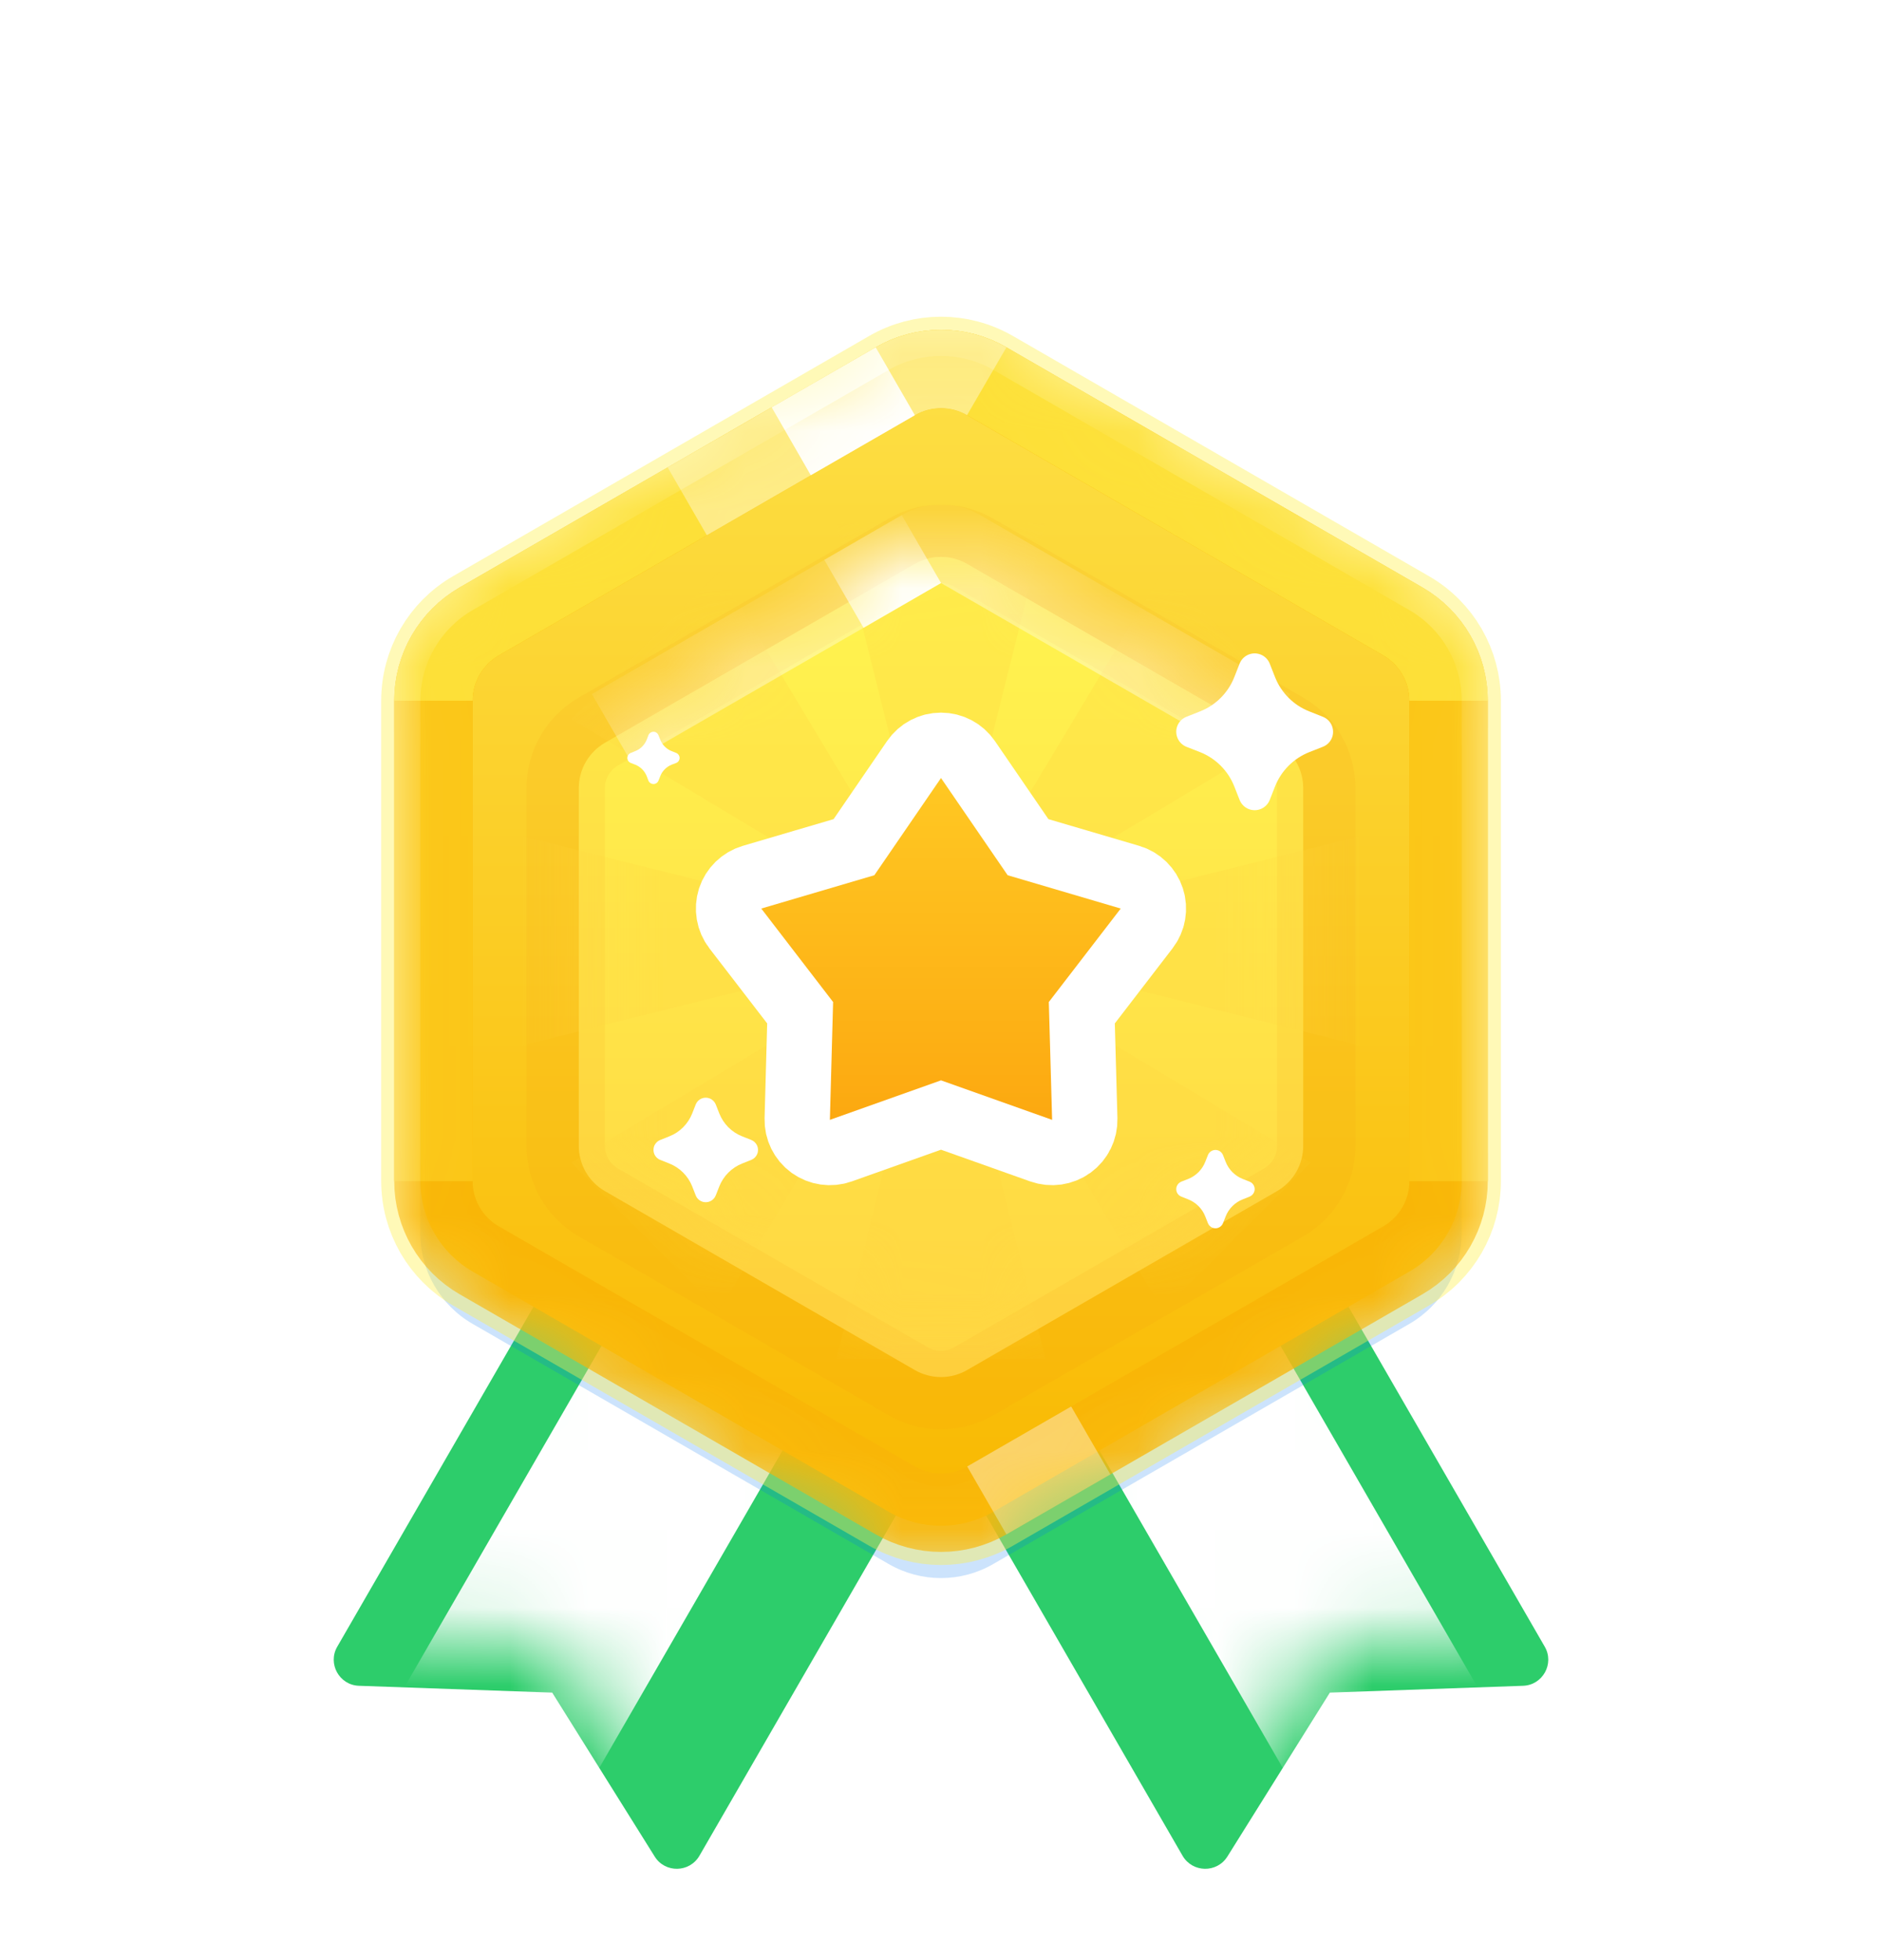 <svg width="24" height="25" viewBox="0 0 24 25" fill="none" xmlns="http://www.w3.org/2000/svg">
<g filter="url(#filter0_d_468_48700)">
<path fill-rule="evenodd" clipRule="evenodd" d="M9.69 11L14.309 13.667L8.92 23.001C8.794 23.219 8.482 23.225 8.349 23.012L7.042 20.921L4.578 20.834C4.327 20.826 4.175 20.552 4.301 20.335L9.69 11Z" fill="#2DCD6B"/>
</g>
<mask id="mask0_468_48700" style="mask-type:luminance" maskUnits="userSpaceOnUse" x="4" y="11" width="11" height="13">
<path fill-rule="evenodd" clipRule="evenodd" d="M9.69 11L14.309 13.667L8.92 23.001C8.794 23.219 8.482 23.225 8.349 23.012L7.042 20.921L4.578 20.834C4.327 20.826 4.175 20.552 4.301 20.335L9.69 11Z" fill="white"/>
</mask>
<g mask="url(#mask0_468_48700)">
<path fill-rule="evenodd" clipRule="evenodd" d="M8.179 16.285L10.488 17.619L7.488 22.815L5.179 21.482L8.179 16.285Z" fill="white"/>
</g>
<g filter="url(#filter1_d_468_48700)">
<path fill-rule="evenodd" clipRule="evenodd" d="M14.31 11L9.691 13.667L15.08 23.001C15.206 23.219 15.518 23.225 15.652 23.012L16.959 20.921L19.422 20.834C19.673 20.826 19.825 20.552 19.699 20.335L14.31 11Z" fill="#2DCD6B"/>
</g>
<mask id="mask1_468_48700" style="mask-type:luminance" maskUnits="userSpaceOnUse" x="9" y="11" width="11" height="13">
<path fill-rule="evenodd" clipRule="evenodd" d="M14.31 11L9.691 13.667L15.08 23.001C15.206 23.219 15.518 23.225 15.652 23.012L16.959 20.921L19.422 20.834C19.673 20.826 19.825 20.552 19.699 20.335L14.31 11Z" fill="white"/>
</mask>
<g mask="url(#mask1_468_48700)">
<path fill-rule="evenodd" clipRule="evenodd" d="M15.821 16.285L13.512 17.619L16.512 22.815L18.821 21.482L15.821 16.285Z" fill="white"/>
</g>
<path style="mix-blend-mode:multiply" opacity="0.2" fill-rule="evenodd" clipRule="evenodd" d="M11.333 5.385C11.746 5.147 12.254 5.147 12.666 5.385L17.973 8.448C18.385 8.687 18.639 9.127 18.639 9.603V15.73C18.639 16.207 18.385 16.647 17.973 16.885L12.666 19.948C12.254 20.187 11.746 20.187 11.333 19.948L6.027 16.885C5.614 16.647 5.36 16.207 5.36 15.73L5.36 9.603C5.36 9.127 5.614 8.687 6.027 8.448L11.333 5.385Z" fill="#0274F3"/>
<path fill-rule="evenodd" clipRule="evenodd" d="M11.334 4.718C11.746 4.48 12.254 4.48 12.667 4.718L17.973 7.782C18.386 8.02 18.64 8.46 18.64 8.937V15.064C18.64 15.54 18.386 15.98 17.973 16.218L12.667 19.282C12.254 19.52 11.746 19.52 11.334 19.282L6.027 16.218C5.615 15.98 5.361 15.54 5.361 15.064V8.937C5.361 8.46 5.615 8.02 6.027 7.782L11.334 4.718Z" fill="url(#paint0_linear_468_48700)" stroke="#FFF04D" stroke-opacity="0.4" strokeWidth="0.333"/>
<mask id="mask2_468_48700" style="mask-type:luminance" maskUnits="userSpaceOnUse" x="5" y="4" width="14" height="16">
<path fill-rule="evenodd" clipRule="evenodd" d="M11.334 4.718C11.746 4.48 12.254 4.48 12.667 4.718L17.973 7.782C18.386 8.02 18.64 8.46 18.64 8.937V15.064C18.64 15.54 18.386 15.98 17.973 16.218L12.667 19.282C12.254 19.52 11.746 19.52 11.334 19.282L6.027 16.218C5.615 15.98 5.361 15.54 5.361 15.064V8.937C5.361 8.46 5.615 8.02 6.027 7.782L11.334 4.718Z" fill="white" stroke="white" strokeWidth="0.333"/>
</mask>
<g mask="url(#mask2_468_48700)">
<path d="M12.584 4.863C12.223 4.654 11.778 4.654 11.417 4.863L6.111 7.926C5.75 8.135 5.527 8.52 5.527 8.937L5.527 15.064C5.527 15.48 5.75 15.866 6.111 16.074L11.417 19.137C11.778 19.346 12.223 19.346 12.584 19.137L17.89 16.074C18.251 15.866 18.473 15.48 18.473 15.064V8.937C18.473 8.52 18.251 8.135 17.89 7.926L12.584 4.863Z" stroke="#F9B607" strokeWidth="0.333" strokeLinecap="round"/>
<path d="M18.473 15.064V8.937C18.473 8.52 18.251 8.135 17.89 7.926L12.584 4.863C12.223 4.654 11.778 4.654 11.417 4.863L6.111 7.926C5.75 8.135 5.527 8.52 5.527 8.937L5.527 15.064" stroke="#FBC618" strokeWidth="0.333" strokeLinecap="round"/>
<path opacity="0.6" d="M18.473 8.937C18.473 8.52 18.251 8.135 17.89 7.926L12.584 4.863C12.223 4.654 11.778 4.654 11.417 4.863L6.111 7.926C5.75 8.135 5.527 8.52 5.527 8.937" stroke="#FFF24E" strokeWidth="0.333" strokeLinecap="round"/>
<path opacity="0.4" d="M12.583 4.863C12.223 4.654 11.778 4.654 11.417 4.863C11.417 4.863 9.648 5.884 8.764 6.394" stroke="white" strokeWidth="0.333" strokeLinecap="round"/>
<path d="M11.417 4.863C11.417 4.863 10.481 5.403 10.09 5.628" stroke="white" strokeWidth="0.333" strokeLinecap="round"/>
<path opacity="0.4" d="M12.584 19.137C13.208 18.777 13.65 18.522 13.91 18.372" stroke="white" strokeWidth="0.333" strokeLinecap="round"/>
</g>
<g filter="url(#filter2_d_468_48700)">
<path fill-rule="evenodd" clipRule="evenodd" d="M11.666 6.859C11.873 6.74 12.127 6.74 12.333 6.859L16.285 9.141C16.492 9.26 16.619 9.48 16.619 9.718V14.282C16.619 14.52 16.492 14.74 16.285 14.859L12.333 17.141C12.127 17.26 11.873 17.26 11.666 17.141L7.714 14.859C7.508 14.74 7.381 14.52 7.381 14.282V9.718C7.381 9.48 7.508 9.26 7.714 9.141L11.666 6.859Z" fill="url(#paint1_linear_468_48700)"/>
<path d="M12.416 6.715C12.159 6.566 11.841 6.566 11.583 6.715L7.631 8.997C7.373 9.145 7.214 9.42 7.214 9.718V14.282C7.214 14.579 7.373 14.855 7.631 15.003L11.583 17.285C11.841 17.434 12.159 17.434 12.416 17.285L16.369 15.003C16.627 14.855 16.785 14.579 16.785 14.282V9.718C16.785 9.42 16.627 9.145 16.369 8.997L12.416 6.715Z" stroke="#F5900D" stroke-opacity="0.1" strokeWidth="0.333" style="mix-blend-mode:multiply"/>
</g>
<mask id="mask3_468_48700" style="mask-type:luminance" maskUnits="userSpaceOnUse" x="7" y="6" width="10" height="12">
<path fill-rule="evenodd" clipRule="evenodd" d="M11.666 6.859C11.873 6.74 12.127 6.74 12.333 6.859L16.285 9.141C16.492 9.26 16.619 9.48 16.619 9.718V14.282C16.619 14.52 16.492 14.74 16.285 14.859L12.333 17.141C12.127 17.26 11.873 17.26 11.666 17.141L7.714 14.859C7.508 14.74 7.381 14.52 7.381 14.282V9.718C7.381 9.48 7.508 9.26 7.714 9.141L11.666 6.859Z" fill="white"/>
</mask>
<g mask="url(#mask3_468_48700)">
<g style="mix-blend-mode:multiply" opacity="0.3">
<path fill-rule="evenodd" clipRule="evenodd" d="M12 12L13.333 6.667H10.666L12 12L9.171 7.286L7.286 9.172L12 12L12 12L12 12L12 12L12 12L6.667 10.667V13.333L12 12L7.286 14.828L9.171 16.714L12 12L12 12L12 12L10.666 17.333H13.333L12 12L14.828 16.714L16.714 14.828L12 12L12 12L12 12L17.333 13.333V10.667L12 12L16.714 9.172L14.828 7.286L12 12L12 12L12 12L12 12L12 12Z" fill="#FFD640"/>
</g>
<path opacity="0.4" d="M16.202 9.285L12.25 7.003C12.095 6.914 11.905 6.914 11.75 7.003C11.285 7.272 10.956 7.462 10.762 7.574C10.358 7.807 10.029 7.997 9.774 8.144C9.335 8.398 8.676 8.778 7.798 9.285" stroke="white" strokeWidth="0.333" strokeLinecap="round"/>
<path d="M11.75 7.003C11.285 7.272 10.956 7.462 10.762 7.574" stroke="white" strokeWidth="0.333" strokeLinecap="round"/>
</g>
<g filter="url(#filter3_d_468_48700)">
<path d="M11.15 10.83L12 9.59L12.85 10.83L14.292 11.255L13.375 12.447L13.417 13.95L12 13.446L10.583 13.95L10.624 12.447L9.708 11.255L11.15 10.83Z" fill="white"/>
<path d="M12.275 9.401C12.213 9.31 12.11 9.256 12 9.256C11.89 9.256 11.787 9.31 11.725 9.401L10.942 10.544L9.613 10.935C9.508 10.966 9.424 11.048 9.39 11.152C9.357 11.257 9.376 11.371 9.443 11.458L10.288 12.556L10.25 13.941C10.247 14.051 10.298 14.155 10.387 14.22C10.476 14.284 10.591 14.301 10.695 14.264L12 13.8L13.305 14.264C13.409 14.301 13.524 14.284 13.613 14.22C13.702 14.155 13.753 14.051 13.75 13.941L13.712 12.556L14.556 11.458C14.623 11.371 14.643 11.257 14.609 11.152C14.575 11.048 14.492 10.966 14.387 10.935L13.058 10.544L12.275 9.401Z" stroke="white" strokeWidth="0.667" stroke-linejoin="round"/>
</g>
<g filter="url(#filter4_i_468_48700)">
<path d="M11.15 10.83L12 9.59L12.85 10.83L14.292 11.255L13.375 12.447L13.417 13.95L12 13.446L10.583 13.95L10.624 12.447L9.708 11.255L11.15 10.83Z" fill="url(#paint2_linear_468_48700)"/>
</g>
<g filter="url(#filter5_d_468_48700)">
<path fill-rule="evenodd" clipRule="evenodd" d="M15.304 9.593L15.13 9.525C15.025 9.483 14.973 9.364 15.014 9.258C15.035 9.205 15.077 9.163 15.13 9.142L15.304 9.073C15.503 8.995 15.661 8.837 15.74 8.637L15.808 8.464C15.85 8.358 15.97 8.306 16.076 8.348C16.129 8.369 16.171 8.411 16.192 8.464L16.26 8.637C16.339 8.837 16.497 8.995 16.696 9.073L16.869 9.142C16.975 9.183 17.027 9.303 16.986 9.409C16.965 9.462 16.923 9.504 16.869 9.525L16.696 9.593C16.497 9.672 16.339 9.83 16.26 10.03L16.192 10.203C16.15 10.309 16.03 10.361 15.924 10.319C15.871 10.298 15.829 10.256 15.808 10.203L15.74 10.03C15.661 9.83 15.503 9.672 15.304 9.593Z" fill="white"/>
</g>
<g filter="url(#filter6_d_468_48700)">
<path fill-rule="evenodd" clipRule="evenodd" d="M8.536 14.84L8.421 14.794C8.35 14.767 8.315 14.687 8.343 14.616C8.357 14.581 8.385 14.553 8.421 14.539L8.536 14.493C8.669 14.441 8.774 14.335 8.827 14.202L8.872 14.087C8.9 14.016 8.98 13.982 9.051 14.01C9.086 14.024 9.114 14.052 9.128 14.087L9.173 14.202C9.226 14.335 9.331 14.441 9.464 14.493L9.58 14.539C9.65 14.567 9.685 14.646 9.657 14.717C9.643 14.752 9.615 14.78 9.58 14.794L9.464 14.84C9.331 14.893 9.226 14.998 9.173 15.131L9.128 15.246C9.1 15.317 9.02 15.352 8.95 15.324C8.914 15.31 8.886 15.282 8.872 15.246L8.827 15.131C8.774 14.998 8.669 14.893 8.536 14.84Z" fill="white"/>
</g>
<g filter="url(#filter7_d_468_48700)">
<path fill-rule="evenodd" clipRule="evenodd" d="M8.101 9.753L8.044 9.731C8.008 9.717 7.991 9.677 8.005 9.642C8.012 9.624 8.026 9.61 8.044 9.603L8.101 9.58C8.168 9.554 8.22 9.501 8.247 9.435L8.269 9.377C8.283 9.342 8.323 9.324 8.359 9.338C8.376 9.345 8.39 9.359 8.397 9.377L8.42 9.435C8.446 9.501 8.499 9.554 8.565 9.58L8.623 9.603C8.658 9.617 8.676 9.657 8.662 9.692C8.655 9.71 8.641 9.724 8.623 9.731L8.565 9.753C8.499 9.78 8.446 9.832 8.42 9.899L8.397 9.957C8.383 9.992 8.343 10.009 8.308 9.995C8.29 9.988 8.276 9.974 8.269 9.957L8.247 9.899C8.22 9.832 8.168 9.78 8.101 9.753Z" fill="white"/>
</g>
<g filter="url(#filter8_d_468_48700)">
<path fill-rule="evenodd" clipRule="evenodd" d="M15.152 15.297L15.065 15.262C15.012 15.242 14.986 15.182 15.007 15.129C15.018 15.102 15.039 15.081 15.065 15.071L15.152 15.037C15.252 14.997 15.331 14.918 15.37 14.818L15.404 14.732C15.425 14.679 15.485 14.653 15.538 14.674C15.564 14.684 15.585 14.705 15.596 14.732L15.63 14.818C15.669 14.918 15.748 14.997 15.848 15.037L15.935 15.071C15.988 15.092 16.014 15.152 15.993 15.204C15.982 15.231 15.961 15.252 15.935 15.262L15.848 15.297C15.748 15.336 15.669 15.415 15.63 15.515L15.596 15.601C15.575 15.654 15.515 15.68 15.462 15.659C15.436 15.649 15.415 15.628 15.404 15.601L15.37 15.515C15.331 15.415 15.252 15.336 15.152 15.297Z" fill="white"/>
</g>
<defs>
<filter id="filter0_d_468_48700" x="3.589" y="11" width="11.387" height="13.501" filterUnits="userSpaceOnUse" color-interpolation-filters="sRGB">
<feFlood flood-opacity="0" result="BackgroundImageFix"/>
<feColorMatrix in="SourceAlpha" type="matrix" values="0 0 0 0 0 0 0 0 0 0 0 0 0 0 0 0 0 0 127 0" result="hardAlpha"/>
<feOffset dy="0.667"/>
<feGaussianBlur stdDeviation="0.333"/>
<feColorMatrix type="matrix" values="0 0 0 0 0.333 0 0 0 0 0.615 0 0 0 0 0.82 0 0 0 0.2 0"/>
<feBlend mode="normal" in2="BackgroundImageFix" result="effect1_dropShadow_468_48700"/>
<feBlend mode="normal" in="SourceGraphic" in2="effect1_dropShadow_468_48700" result="shape"/>
</filter>
<filter id="filter1_d_468_48700" x="9.024" y="11" width="11.387" height="13.501" filterUnits="userSpaceOnUse" color-interpolation-filters="sRGB">
<feFlood flood-opacity="0" result="BackgroundImageFix"/>
<feColorMatrix in="SourceAlpha" type="matrix" values="0 0 0 0 0 0 0 0 0 0 0 0 0 0 0 0 0 0 127 0" result="hardAlpha"/>
<feOffset dy="0.667"/>
<feGaussianBlur stdDeviation="0.333"/>
<feColorMatrix type="matrix" values="0 0 0 0 0.333 0 0 0 0 0.615 0 0 0 0 0.82 0 0 0 0.2 0"/>
<feBlend mode="normal" in2="BackgroundImageFix" result="effect1_dropShadow_468_48700"/>
<feBlend mode="normal" in="SourceGraphic" in2="effect1_dropShadow_468_48700" result="shape"/>
</filter>
<filter id="filter2_d_468_48700" x="6.381" y="6.103" width="11.238" height="12.46" filterUnits="userSpaceOnUse" color-interpolation-filters="sRGB">
<feFlood flood-opacity="0" result="BackgroundImageFix"/>
<feColorMatrix in="SourceAlpha" type="matrix" values="0 0 0 0 0 0 0 0 0 0 0 0 0 0 0 0 0 0 127 0" result="hardAlpha"/>
<feOffset dy="0.333"/>
<feGaussianBlur stdDeviation="0.333"/>
<feColorMatrix type="matrix" values="0 0 0 0 0.928 0 0 0 0 0.666 0 0 0 0 0.054 0 0 0 0.4 0"/>
<feBlend mode="normal" in2="BackgroundImageFix" result="effect1_dropShadow_468_48700"/>
<feBlend mode="normal" in="SourceGraphic" in2="effect1_dropShadow_468_48700" result="shape"/>
</filter>
<filter id="filter3_d_468_48700" x="8.374" y="8.59" width="7.251" height="7.027" filterUnits="userSpaceOnUse" color-interpolation-filters="sRGB">
<feFlood flood-opacity="0" result="BackgroundImageFix"/>
<feColorMatrix in="SourceAlpha" type="matrix" values="0 0 0 0 0 0 0 0 0 0 0 0 0 0 0 0 0 0 127 0" result="hardAlpha"/>
<feOffset dy="0.333"/>
<feGaussianBlur stdDeviation="0.333"/>
<feColorMatrix type="matrix" values="0 0 0 0 0.996 0 0 0 0 0.733 0 0 0 0 0.106 0 0 0 1 0"/>
<feBlend mode="normal" in2="BackgroundImageFix" result="effect1_dropShadow_468_48700"/>
<feBlend mode="normal" in="SourceGraphic" in2="effect1_dropShadow_468_48700" result="shape"/>
</filter>
<filter id="filter4_i_468_48700" x="9.708" y="9.59" width="4.585" height="4.694" filterUnits="userSpaceOnUse" color-interpolation-filters="sRGB">
<feFlood flood-opacity="0" result="BackgroundImageFix"/>
<feBlend mode="normal" in="SourceGraphic" in2="BackgroundImageFix" result="shape"/>
<feColorMatrix in="SourceAlpha" type="matrix" values="0 0 0 0 0 0 0 0 0 0 0 0 0 0 0 0 0 0 127 0" result="hardAlpha"/>
<feOffset dy="0.333"/>
<feGaussianBlur stdDeviation="0.167"/>
<feComposite in2="hardAlpha" operator="arithmetic" k2="-1" k3="1"/>
<feColorMatrix type="matrix" values="0 0 0 0 1 0 0 0 0 0.634 0 0 0 0 0 0 0 0 0.4 0"/>
<feBlend mode="normal" in2="shape" result="effect1_innerShadow_468_48700"/>
</filter>
<filter id="filter5_d_468_48700" x="14.333" y="7.667" width="3.333" height="3.333" filterUnits="userSpaceOnUse" color-interpolation-filters="sRGB">
<feFlood flood-opacity="0" result="BackgroundImageFix"/>
<feColorMatrix in="SourceAlpha" type="matrix" values="0 0 0 0 0 0 0 0 0 0 0 0 0 0 0 0 0 0 127 0" result="hardAlpha"/>
<feOffset/>
<feGaussianBlur stdDeviation="0.333"/>
<feColorMatrix type="matrix" values="0 0 0 0 1 0 0 0 0 0.949 0 0 0 0 0.306 0 0 0 1 0"/>
<feBlend mode="normal" in2="BackgroundImageFix" result="effect1_dropShadow_468_48700"/>
<feBlend mode="normal" in="SourceGraphic" in2="effect1_dropShadow_468_48700" result="shape"/>
</filter>
<filter id="filter6_d_468_48700" x="7.667" y="13.333" width="2.667" height="2.667" filterUnits="userSpaceOnUse" color-interpolation-filters="sRGB">
<feFlood flood-opacity="0" result="BackgroundImageFix"/>
<feColorMatrix in="SourceAlpha" type="matrix" values="0 0 0 0 0 0 0 0 0 0 0 0 0 0 0 0 0 0 127 0" result="hardAlpha"/>
<feOffset/>
<feGaussianBlur stdDeviation="0.333"/>
<feColorMatrix type="matrix" values="0 0 0 0 1 0 0 0 0 0.949 0 0 0 0 0.306 0 0 0 1 0"/>
<feBlend mode="normal" in2="BackgroundImageFix" result="effect1_dropShadow_468_48700"/>
<feBlend mode="normal" in="SourceGraphic" in2="effect1_dropShadow_468_48700" result="shape"/>
</filter>
<filter id="filter7_d_468_48700" x="7.333" y="8.667" width="2" height="2" filterUnits="userSpaceOnUse" color-interpolation-filters="sRGB">
<feFlood flood-opacity="0" result="BackgroundImageFix"/>
<feColorMatrix in="SourceAlpha" type="matrix" values="0 0 0 0 0 0 0 0 0 0 0 0 0 0 0 0 0 0 127 0" result="hardAlpha"/>
<feOffset/>
<feGaussianBlur stdDeviation="0.333"/>
<feColorMatrix type="matrix" values="0 0 0 0 1 0 0 0 0 0.949 0 0 0 0 0.306 0 0 0 1 0"/>
<feBlend mode="normal" in2="BackgroundImageFix" result="effect1_dropShadow_468_48700"/>
<feBlend mode="normal" in="SourceGraphic" in2="effect1_dropShadow_468_48700" result="shape"/>
</filter>
<filter id="filter8_d_468_48700" x="14.333" y="14" width="2.333" height="2.333" filterUnits="userSpaceOnUse" color-interpolation-filters="sRGB">
<feFlood flood-opacity="0" result="BackgroundImageFix"/>
<feColorMatrix in="SourceAlpha" type="matrix" values="0 0 0 0 0 0 0 0 0 0 0 0 0 0 0 0 0 0 127 0" result="hardAlpha"/>
<feOffset/>
<feGaussianBlur stdDeviation="0.333"/>
<feColorMatrix type="matrix" values="0 0 0 0 1 0 0 0 0 0.949 0 0 0 0 0.306 0 0 0 1 0"/>
<feBlend mode="normal" in2="BackgroundImageFix" result="effect1_dropShadow_468_48700"/>
<feBlend mode="normal" in="SourceGraphic" in2="effect1_dropShadow_468_48700" result="shape"/>
</filter>
<linearGradient id="paint0_linear_468_48700" x1="4.333" y1="4.333" x2="4.333" y2="19.667" gradientUnits="userSpaceOnUse">
<stop stop-color="#FDE046"/>
<stop offset="1" stop-color="#F9B800"/>
</linearGradient>
<linearGradient id="paint1_linear_468_48700" x1="6.667" y1="6.667" x2="6.667" y2="17.333" gradientUnits="userSpaceOnUse">
<stop stop-color="#FFF550"/>
<stop offset="1" stop-color="#FFD541"/>
</linearGradient>
<linearGradient id="paint2_linear_468_48700" x1="9.59" y1="9.59" x2="9.59" y2="14.41" gradientUnits="userSpaceOnUse">
<stop stop-color="#FFC823"/>
<stop offset="1" stop-color="#FCA50E"/>
</linearGradient>
</defs>
</svg>
